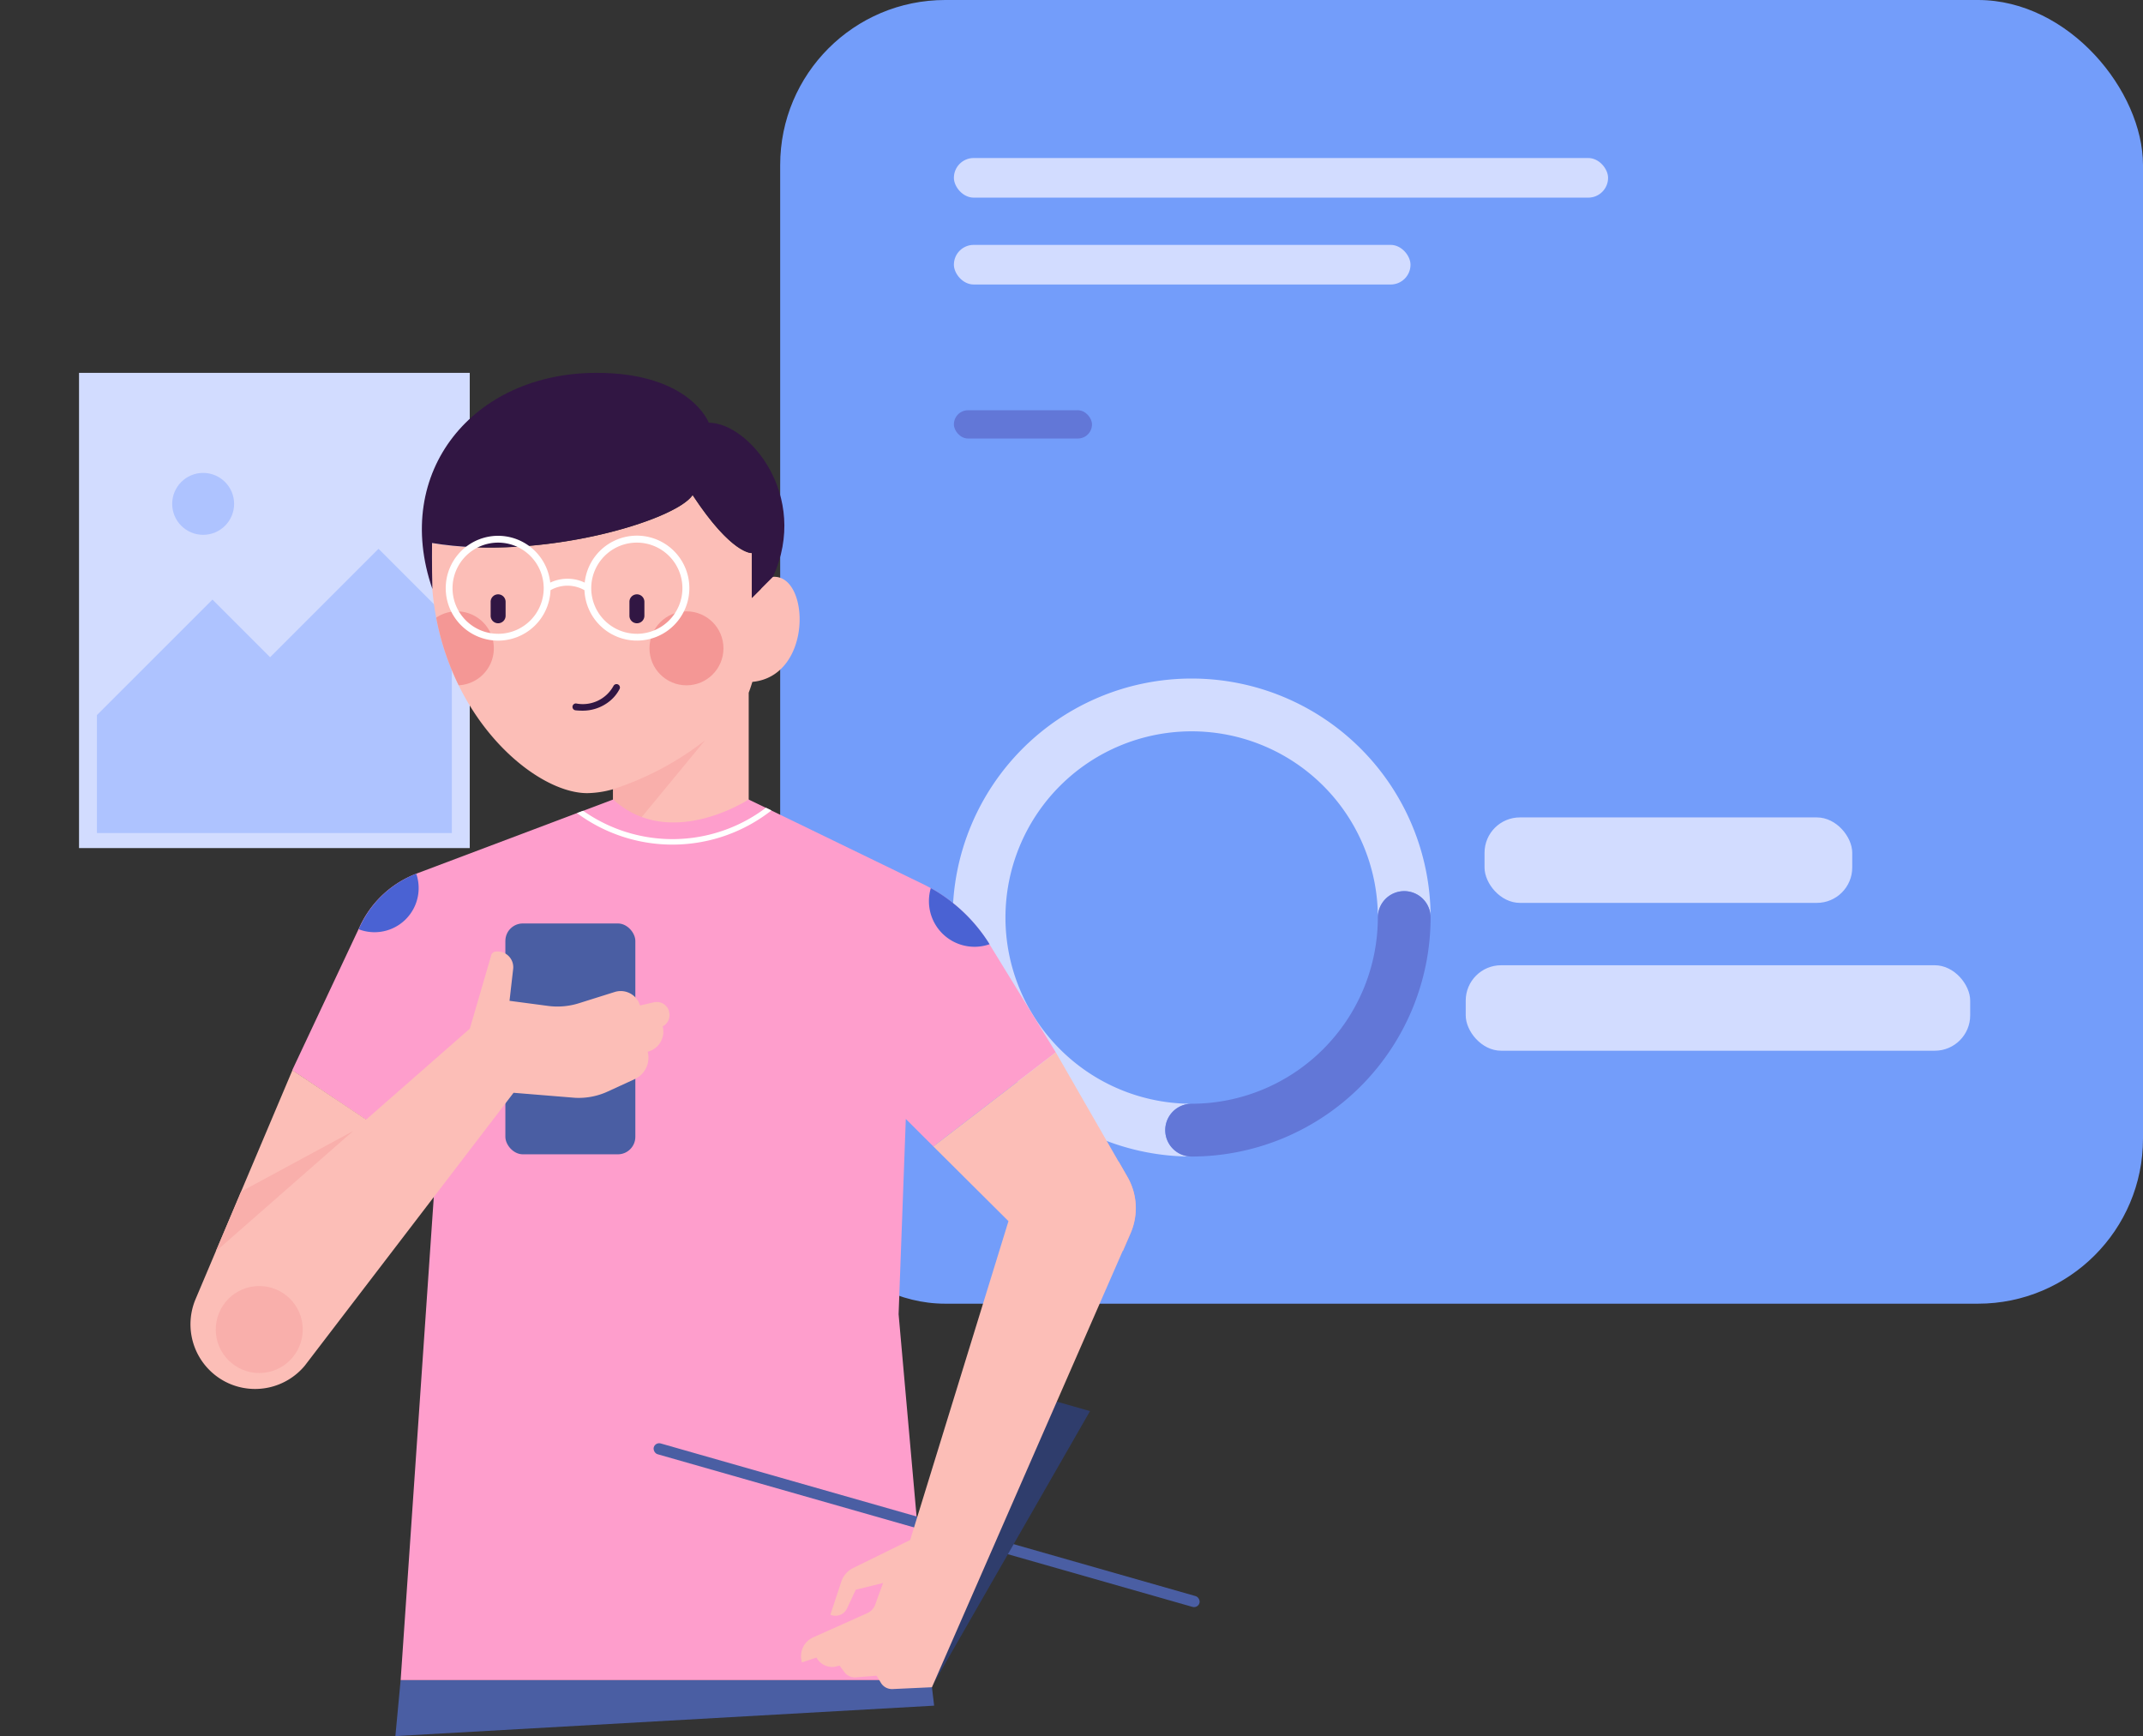 <svg xmlns="http://www.w3.org/2000/svg" width="103.42" height="83.775" viewBox="0 0 103.42 83.775">
  <rect x="0" y="0" width="103.42" height="83.775" fill="#333333" stroke="none"/>
  <g id="exam_schedule_graphic" transform="translate(-1277.078 -3197.581)">
    <g id="Group_220" data-name="Group 220" transform="translate(1280.892 3215.573)">
      <rect id="Rectangle_220" data-name="Rectangle 220" width="18.856" height="22.932" transform="translate(0 0)" fill="#d2dcff"/>
      <rect id="Rectangle_221" data-name="Rectangle 221" width="17.128" height="21.483" transform="translate(0.864 0.725)" fill="#d2dcff"/>
      <path id="Path_636" data-name="Path 636" d="M1288.774,3276.285l5.574-5.573,2.782,2.782,5.233-5.233,3.539,3.539v10.179h-17.128Z" transform="translate(-1287.91 -3259.771)" fill="#aec3ff"/>
      <circle id="Ellipse_77" data-name="Ellipse 77" cx="1.494" cy="1.494" r="1.494" transform="translate(4.496 4.828)" fill="#aec3ff"/>
    </g>
    <g id="Group_222" data-name="Group 222" transform="translate(1314.729 3197.581)">
      <rect id="Rectangle_222" data-name="Rectangle 222" width="65.769" height="62.909" rx="7.963" fill="#739dfa"/>
      <rect id="Rectangle_223" data-name="Rectangle 223" width="31.571" height="1.912" rx="0.956" transform="translate(8.383 7.625)" fill="#d2dcff"/>
      <rect id="Rectangle_224" data-name="Rectangle 224" width="22.036" height="1.912" rx="0.956" transform="translate(8.383 11.817)" fill="#d2dcff"/>
      <rect id="Rectangle_225" data-name="Rectangle 225" width="6.665" height="1.365" rx="0.683" transform="translate(8.383 19.796)" fill="#6277d7"/>
      <rect id="Rectangle_226" data-name="Rectangle 226" width="17.745" height="4.124" rx="1.707" transform="translate(33.992 39.444)" fill="#d2dcff"/>
      <rect id="Rectangle_227" data-name="Rectangle 227" width="24.345" height="4.124" rx="1.707" transform="translate(33.084 46.578)" fill="#d2dcff"/>
      <g id="Group_221" data-name="Group 221" transform="translate(8.324 32.742)">
        <path id="Path_637" data-name="Path 637" d="M1457.017,3305.706a1.273,1.273,0,0,1,1.273-1.273,8.986,8.986,0,1,1,8.987-8.986,1.273,1.273,0,1,1,2.546,0,11.533,11.533,0,1,0-11.533,11.533A1.273,1.273,0,0,1,1457.017,3305.706Z" transform="translate(-1446.757 -3283.913)" fill="#d2dcff"/>
        <path id="Path_638" data-name="Path 638" d="M1483.944,3309.567a1.273,1.273,0,0,0-1.273,1.273,9,9,0,0,1-8.987,8.987,1.273,1.273,0,0,0,0,2.547,11.546,11.546,0,0,0,11.533-11.533A1.273,1.273,0,0,0,1483.944,3309.567Z" transform="translate(-1462.152 -3299.308)" fill="#6277d7"/>
      </g>
    </g>
    <g id="Group_232" data-name="Group 232" transform="translate(1277.078 3215.573)">
      <g id="Group_230" data-name="Group 230" transform="translate(20.359 0)">
        <g id="Group_225" data-name="Group 225" transform="translate(0.487 5.897)">
          <path id="Path_655" data-name="Path 655" d="M1364.693,3308.241c5.235.872,11.758-1.076,12.576-2.317,1.9,2.888,2.858,2.8,2.858,2.8v2.167l.428-.428c.132-.3.342-.595.655-.595,1.724,0,1.844,4.794-1.057,5.071-.058.188-.116.364-.177.523v7.674h-6.544v-3.018a4.78,4.78,0,0,1-1.249.19c-2.58,0-6.976-3.793-7.475-9.845C1364.679,3309.318,1364.693,3308.241,1364.693,3308.241Z" transform="translate(-1364.69 -3305.924)" fill="#fcbeb7"/>
        </g>
        <path id="Path_656" data-name="Path 656" d="M1374.966,3291.181c4.513,0,5.415,2.406,5.415,2.406,1.926,0,4.874,3.52,3.1,7.431l-.009.009-1.014,1.014v-2.167s-.962.091-2.858-2.8c-.818,1.241-7.341,3.189-12.576,2.317,0,0-.013,1.077.017,2.219v0C1365.084,3295.96,1369.009,3291.181,1374.966,3291.181Z" transform="translate(-1366.533 -3291.181)" fill="#311643"/>
        <g id="Group_226" data-name="Group 226" transform="translate(10.013 10.688)">
          <path id="Path_657" data-name="Path 657" d="M1383.8,3319.3a.361.361,0,0,0,.361-.361v-.674a.361.361,0,1,0-.722,0v.674A.361.361,0,0,0,1383.8,3319.3Z" transform="translate(-1383.435 -3317.905)" fill="#311643"/>
        </g>
        <g id="Group_227" data-name="Group 227" transform="translate(3.319 10.688)">
          <path id="Path_658" data-name="Path 658" d="M1400.534,3319.3a.361.361,0,0,0,.361-.361v-.674a.361.361,0,1,0-.722,0v.674A.361.361,0,0,0,1400.534,3319.3Z" transform="translate(-1400.173 -3317.905)" fill="#311643"/>
        </g>
        <g id="Group_228" data-name="Group 228" transform="translate(7.256 15.007)">
          <path id="Path_659" data-name="Path 659" d="M1386.827,3330a2.064,2.064,0,0,0,1.349-.463,1.835,1.835,0,0,0,.48-.595.165.165,0,0,0-.3-.136h0a1.687,1.687,0,0,1-1.806.846.166.166,0,0,0-.038.329A2.777,2.777,0,0,0,1386.827,3330Z" transform="translate(-1386.364 -3328.706)" fill="#311643"/>
        </g>
        <circle id="Ellipse_78" data-name="Ellipse 78" cx="1.785" cy="1.785" r="1.785" transform="translate(10.985 11.508)" fill="#f49795"/>
        <path id="Path_660" data-name="Path 660" d="M1401.593,3320.258a12.71,12.71,0,0,0,1.085,3.265,1.785,1.785,0,1,0-1.085-3.265Z" transform="translate(-1400.9 -3308.447)" fill="#f49795"/>
        <g id="Group_229" data-name="Group 229" transform="translate(1.15 7.863)">
          <circle id="Ellipse_79" data-name="Ellipse 79" cx="2.199" cy="2.199" r="2.199" transform="translate(7.025 0.331)" fill="none"/>
          <ellipse id="Ellipse_80" data-name="Ellipse 80" cx="2.199" cy="2.199" rx="2.199" ry="2.199" transform="translate(4.348 5.052) rotate(-170.783)" fill="none"/>
          <path id="Path_661" data-name="Path 661" d="M1380.542,3310.843a2.533,2.533,0,0,1,2.515,2.259,1.942,1.942,0,0,1,1.664,0,2.532,2.532,0,1,1-.012.366,1.65,1.65,0,0,0-1.639,0,2.529,2.529,0,1,1-2.527-2.625Zm6.694,4.729a2.2,2.2,0,1,0-2.2-2.2A2.2,2.2,0,0,0,1387.236,3315.571Zm-6.694,0a2.2,2.2,0,1,0-2.2-2.2A2.2,2.2,0,0,0,1380.542,3315.571Z" transform="translate(-1378.012 -3310.843)" fill="#fff"/>
        </g>
        <path id="Path_662" data-name="Path 662" d="M1376.118,3340.9v-3.018a14.575,14.575,0,0,0,4.43-2.353Z" transform="translate(-1366.888 -3317.791)" fill="#f9afab"/>
      </g>
      <path id="Path_668" data-name="Path 668" d="M1374.457,3450.145l-26,1.468.253-2.7h25.6" transform="translate(-1329.376 -3385.831)" fill="#4a5ea3"/>
      <path id="Path_669" data-name="Path 669" d="M1351.861,3381.206" transform="translate(-1308.14 -3345.202)" fill="#fcbeb7"/>
      <line id="Line_4" data-name="Line 4" x1="5.908" y2="4.542" transform="translate(45.05 32.786)" fill="#fcbeb7"/>
      <path id="Path_670" data-name="Path 670" d="M1340.689,3360.367l-1.7,24.777h25.6l-1.569-17.656.348-9.421,1.329,1.325,5.908-4.542-3.175-5.173a7.866,7.866,0,0,0-3.271-2.964l-7.282-3.534-.266-.129-.831-.4s-3.8,2.494-6.532,0l-1.459.55-.3.111-7.718,2.909a4.965,4.965,0,0,0-2.742,2.534l-3.274,6.963Z" transform="translate(-1319.654 -3322.063)" fill="#fe9ecc"/>
      <g id="Group_231" data-name="Group 231" transform="translate(27.845 20.986)">
        <path id="Path_671" data-name="Path 671" d="M1368.387,3343.8a7.476,7.476,0,0,0,8.822-.146l.266.129a7.741,7.741,0,0,1-9.386.129Z" transform="translate(-1368.09 -3343.655)" fill="#fff"/>
      </g>
      <path id="Path_672" data-name="Path 672" d="M1341.767,3353.981a2.2,2.2,0,0,0,2.927,2.078,7.862,7.862,0,0,0-2.836-2.708A2.2,2.2,0,0,0,1341.767,3353.981Z" transform="translate(-1296.937 -3328.488)" fill="#4a62d3"/>
      <rect id="Rectangle_233" data-name="Rectangle 233" width="27.386" height="0.542" rx="0.271" transform="translate(57.811 59.623) rotate(-164.073)" fill="#4a5ea3"/>
      <rect id="Rectangle_234" data-name="Rectangle 234" width="6.272" height="11.14" rx="0.843" transform="translate(24.389 26.569)" fill="#4a5ea3"/>
      <path id="Path_673" data-name="Path 673" d="M1380.63,3377.754l4.667-11.031,3.561,2.381,5-4.384,1.023-3.506a.249.249,0,0,1,.214-.214.76.76,0,0,1,.855.839l-.176,1.536,1.856.246a3.457,3.457,0,0,0,1.492-.129l1.727-.543a.972.972,0,0,1,1.224.652h0l.667-.154a.616.616,0,0,1,.736.446l0,.017a.616.616,0,0,1-.311.7h0a1,1,0,0,1-.71,1.219l-.015,0h0a1.136,1.136,0,0,1-.626,1.326l-1.307.6a3.342,3.342,0,0,1-1.569.3l-2.969-.242-10.082,13.177,0,0h0a3.123,3.123,0,0,1-3.715.821h0A3.123,3.123,0,0,1,1380.63,3377.754Z" transform="translate(-1371.185 -3333.073)" fill="#fcbeb7"/>
      <path id="Path_674" data-name="Path 674" d="M1410.663,3354.293a2.13,2.13,0,0,0,2.78-2.681,4.964,4.964,0,0,0-2.7,2.519Z" transform="translate(-1393.355 -3327.444)" fill="#4a62d3"/>
      <path id="Path_675" data-name="Path 675" d="M1425.21,3382.669l-5.4,2.918-1.221,2.887Z" transform="translate(-1408.174 -3346.08)" fill="#f9afab"/>
      <path id="Path_676" data-name="Path 676" d="M1329.652,3429.09l7.648-13.327-1.618-.462Z" transform="translate(-1284.697 -3365.662)" fill="#2f3d6c"/>
      <circle id="Ellipse_83" data-name="Ellipse 83" cx="2.099" cy="2.099" r="2.099" transform="translate(10.412 44.065)" fill="#f9afab"/>
      <path id="Path_677" data-name="Path 677" d="M1324.121,3388.468a2.226,2.226,0,0,0,1.8,2.185l.375-.871a3.026,3.026,0,0,0-.156-2.7l-.427-.744A2.227,2.227,0,0,0,1324.121,3388.468Z" transform="translate(-1271.726 -3348.28)" fill="#f9afab"/>
      <path id="Path_678" data-name="Path 678" d="M1324.709,3401.389l2.6-1.163a.728.728,0,0,0,.387-.417l.377-1.039-1.316.323-.42.9a.619.619,0,0,1-.806.307l.548-1.655a1.132,1.132,0,0,1,.554-.6l2.75-1.352,4.743-15.385-3.624-3.605,5.908-4.542,3.455,6.012a3.027,3.027,0,0,1,.156,2.7l-9.588,21.926-1.9.088a.623.623,0,0,1-.563-.3l-.207-.346-1,.082a.622.622,0,0,1-.551-.25l-.236-.318-.14.037a.858.858,0,0,1-.974-.424l-.7.232A.993.993,0,0,1,1324.709,3401.389Z" transform="translate(-1285.458 -3340.374)" fill="#fcbeb7"/>
      <path id="Path_679" data-name="Path 679" d="M1461.184,3381.206" transform="translate(-1461.184 -3345.202)" fill="#fcbeb7"/>
    </g>
  </g>
</svg>
